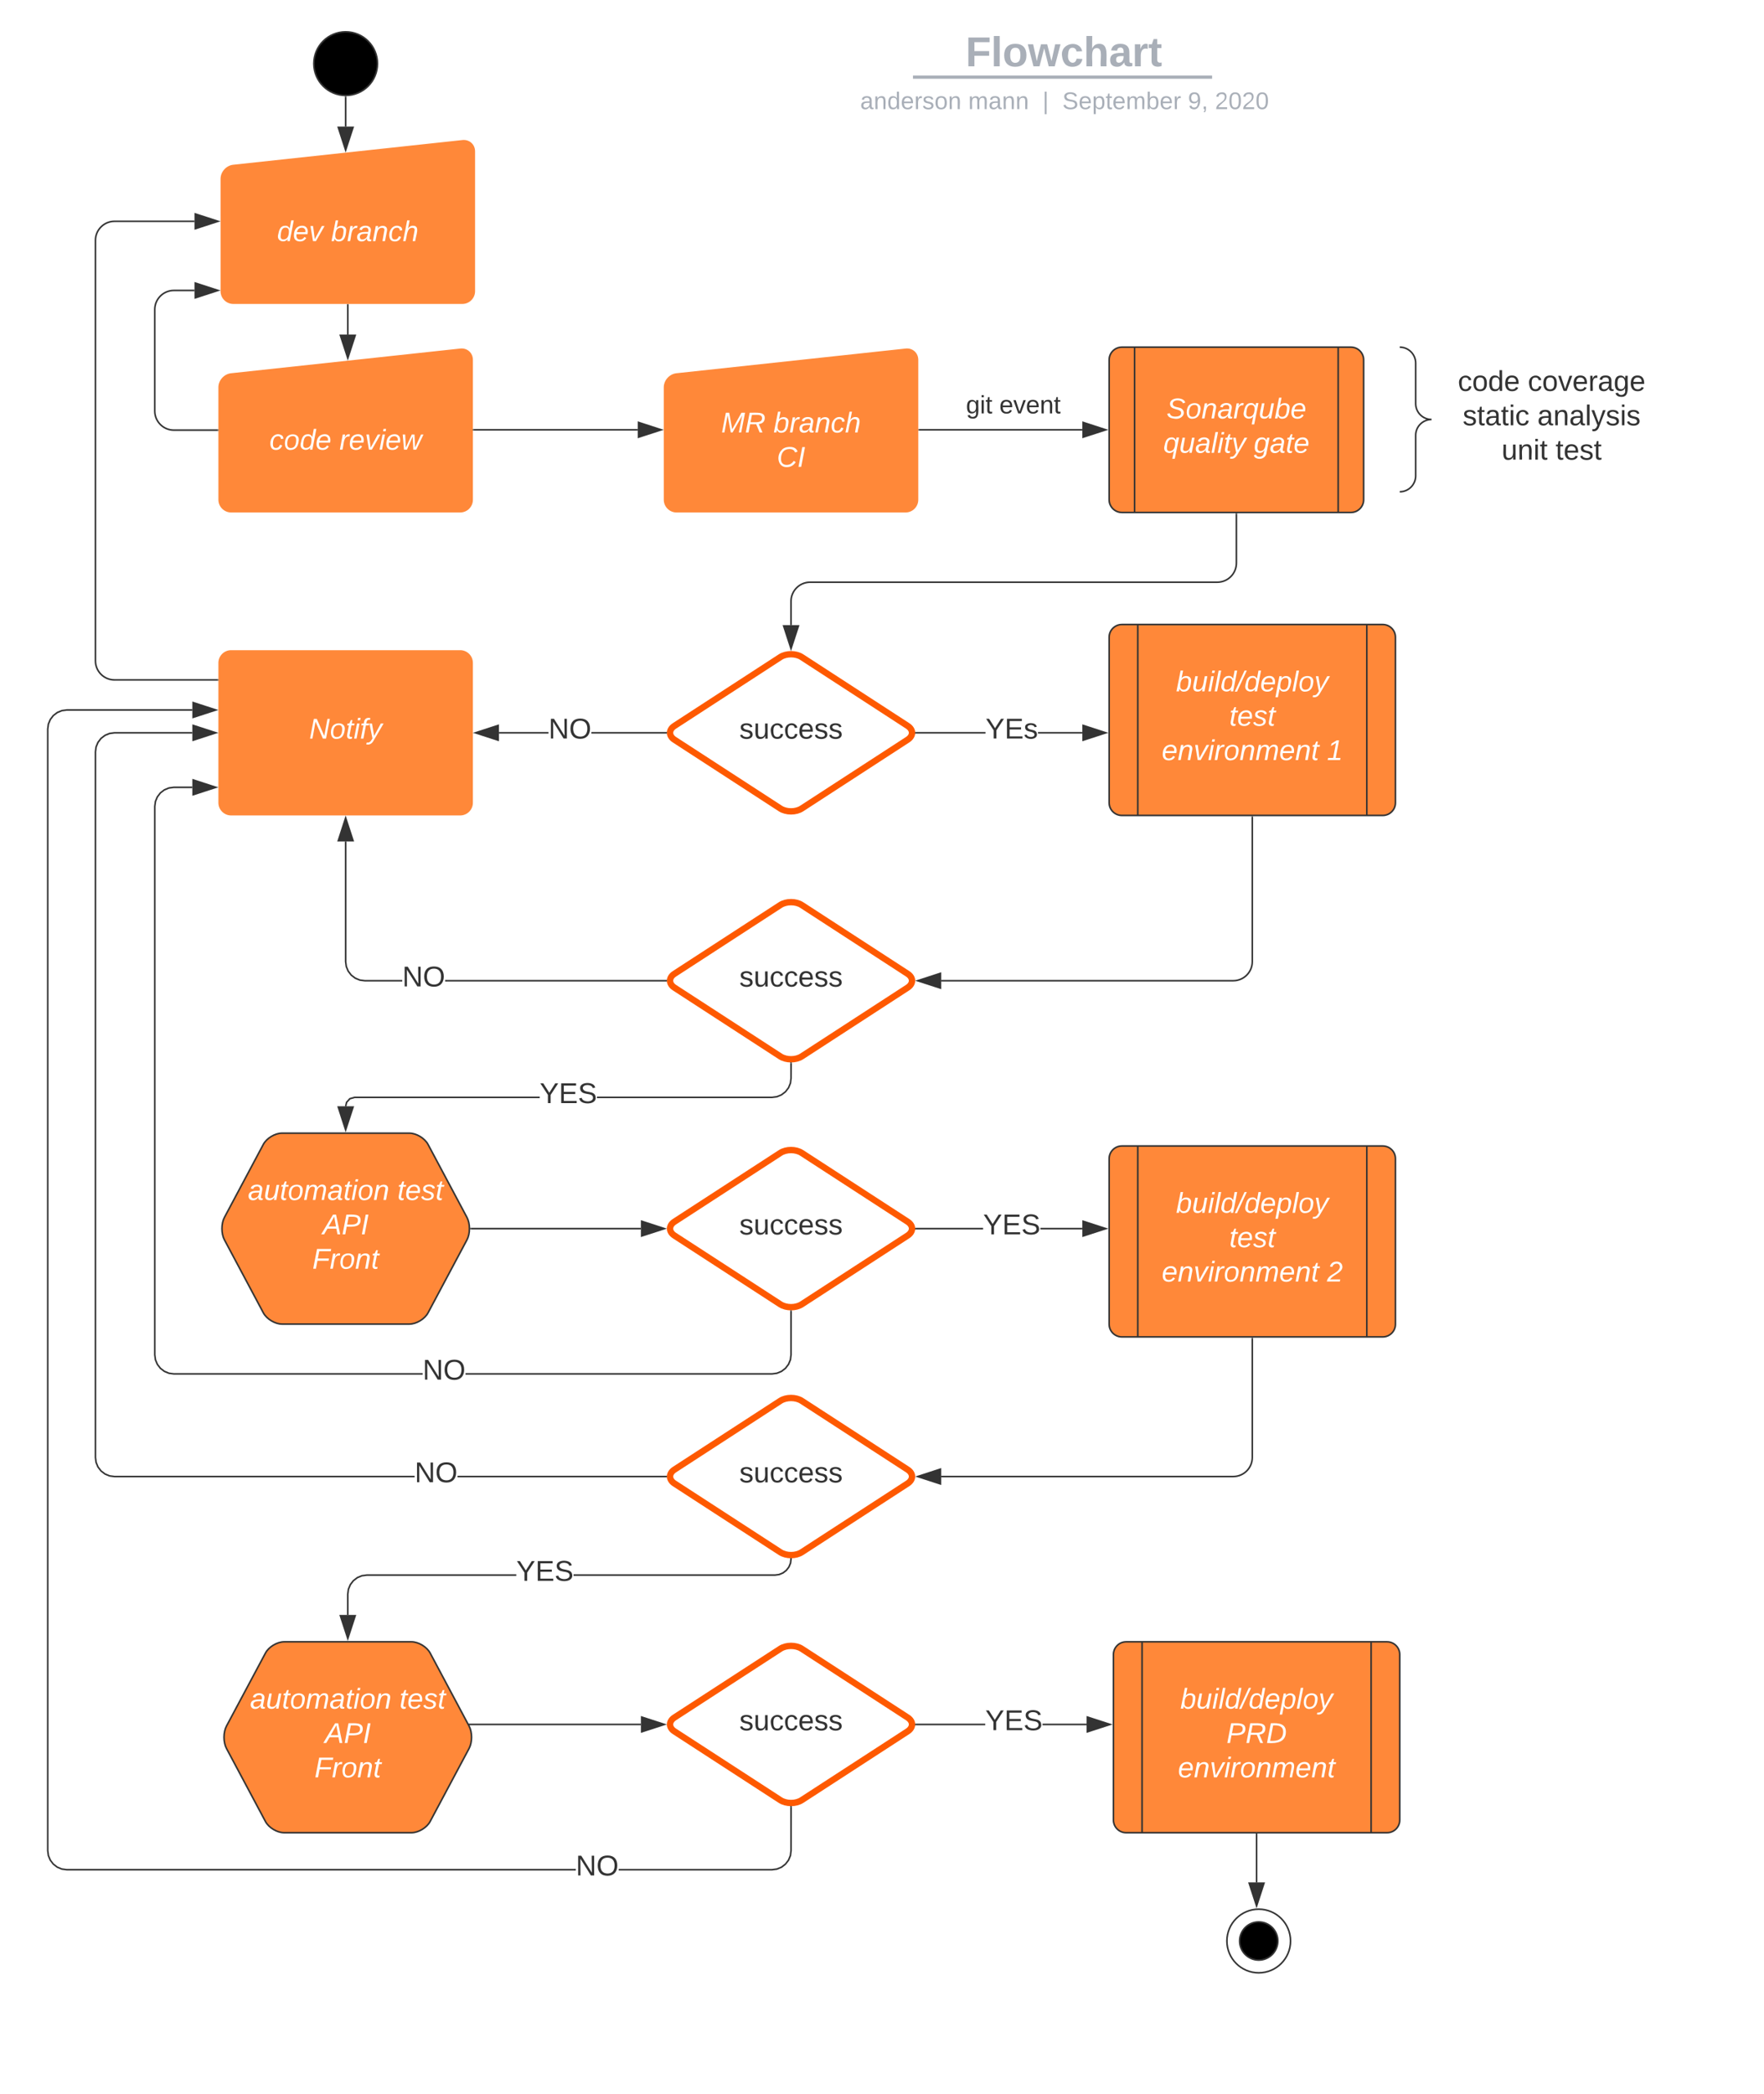 <svg xmlns="http://www.w3.org/2000/svg" xmlns:xlink="http://www.w3.org/1999/xlink" xmlns:lucid="lucid" width="1109" height="1316"><g transform="translate(0 0)" lucid:page-tab-id="0_0"><path d="M137.3 243.45c0-4.42 3.57-8.38 7.97-8.85l144.1-15.53c4.38-.48 7.94 2.72 7.94 7.14v87.9c0 4.4-3.57 8-8 8h-144c-4.4 0-8-3.6-8-8z" stroke="#000" stroke-opacity="0" stroke-width="2" fill="#ff8839"/><use xlink:href="#a" transform="matrix(1,0,0,1,142.313,240.522) translate(27.075 42.1)"/><use xlink:href="#b" transform="matrix(1,0,0,1,142.313,240.522) translate(71.075 42.1)"/><path d="M490.6 413c3.7-2.4 9.72-2.4 13.42 0l66.58 43.24c3.7 2.4 3.7 6.3 0 8.7l-66.58 43.24c-3.7 2.4-9.7 2.4-13.42 0l-66.58-43.23c-3.7-2.4-3.7-6.3 0-8.7z" stroke="#fe5900" stroke-width="4" fill="#fff"/><use xlink:href="#c" transform="matrix(1,0,0,1,422.313,413.657) translate(42.5 50.6)"/><path d="M218.66 191.54V210.3" stroke="#333" fill="none"/><path d="M219.16 191.56h-1v-.52h1z" fill="#333"/><path d="M218.66 225.07l-4.64-14.27h9.27z" stroke="#333" fill="#333"/><path d="M577.8 270.15h102.63" stroke="#333" fill="none"/><path d="M577.83 270.65h-.52v-1h.53z" fill="#333"/><path d="M695.2 270.15l-14.27 4.63v-9.27z" stroke="#333" fill="#333"/><use xlink:href="#d" transform="matrix(1,0,0,1,607.282,247.216) translate(0.005 12.622)"/><use xlink:href="#e" transform="matrix(1,0,0,1,607.282,247.216) translate(20.998 12.622)"/><path d="M297.8 270.15h103.13" stroke="#333" fill="none"/><path d="M297.83 270.65h-.52v-1h.53z" fill="#333"/><path d="M415.7 270.15l-14.27 4.63v-9.27z" stroke="#333" fill="#333"/><path d="M400 22.03c0-4.42 3.58-8 8-8h514.75c4.42 0 8 3.58 8 8v19.63c0 4.42-3.58 8-8 8H408c-4.42 0-8-3.58-8-8z" stroke="#000" stroke-opacity="0" stroke-width="2" fill="#fff" fill-opacity="0"/><use xlink:href="#f" transform="matrix(1,0,0,1,404,18.03) translate(203.042 23.658)"/><use xlink:href="#g" transform="matrix(1,0,0,1,404,18.03) translate(264.81 57.804)"/><path d="M574.97 48.5h186.06M575 48.5h-1.03M761 48.5h1.03" stroke="#a9afb8" stroke-width="2" fill="none"/><path d="M400 57.66c0-4.42 3.58-8 8-8h515.34c4.42 0 8 3.58 8 8v.3c0 4.43-3.58 8-8 8H408c-4.42 0-8-3.57-8-8z" stroke="#000" stroke-opacity="0" stroke-width="2" fill="#fff" fill-opacity="0"/><use xlink:href="#h" transform="matrix(1,0,0,1,404,53.657) translate(136.8 14.917)"/><use xlink:href="#i" transform="matrix(1,0,0,1,404,53.657) translate(204.741 14.917)"/><use xlink:href="#j" transform="matrix(1,0,0,1,404,53.657) translate(251.437 14.917)"/><use xlink:href="#k" transform="matrix(1,0,0,1,404,53.657) translate(263.887 14.917)"/><use xlink:href="#l" transform="matrix(1,0,0,1,404,53.657) translate(342.832 14.917)"/><use xlink:href="#m" transform="matrix(1,0,0,1,404,53.657) translate(359.828 14.917)"/><path d="M880 226.2c0-4.4 3.58-8 8-8h144c4.42 0 8 3.6 8 8v74.9c0 4.42-3.58 8-8 8H888c-4.42 0-8-3.58-8-8z" fill="none"/><path d="M880 309.1c5.52 0 10-4.47 10-10v-25.44c0-5.53 4.48-10 10-10-5.52 0-10-4.48-10-10V228.2c0-5.5-4.48-10-10-10" stroke="#333" fill="none"/><use xlink:href="#n" transform="matrix(1,0,0,1,915,223.209) translate(1.525 22.5)"/><use xlink:href="#o" transform="matrix(1,0,0,1,915,223.209) translate(45.525 22.5)"/><use xlink:href="#p" transform="matrix(1,0,0,1,915,223.209) translate(4.575 44.1)"/><use xlink:href="#q" transform="matrix(1,0,0,1,915,223.209) translate(51.525 44.1)"/><use xlink:href="#r" transform="matrix(1,0,0,1,915,223.209) translate(29.025 65.7)"/><use xlink:href="#s" transform="matrix(1,0,0,1,915,223.209) translate(62.975 65.7)"/><path d="M697.3 226.2c0-4.4 3.6-8 8-8h144c4.43 0 8 3.6 8 8v87.9c0 4.4-3.57 8-8 8h-144c-4.4 0-8-3.6-8-8z" stroke="#333" fill="#ff8839"/><path d="M713.3 218.2v103.9m128-103.9v103.9" stroke="#333" fill="none"/><use xlink:href="#t" transform="matrix(1,0,0,1,722.313,223.209) translate(11.025 39.8)"/><use xlink:href="#u" transform="matrix(1,0,0,1,722.313,223.209) translate(9.05 61.4)"/><use xlink:href="#v" transform="matrix(1,0,0,1,722.313,223.209) translate(65.95 61.4)"/><path d="M137.3 416.66c0-4.42 3.6-8 8-8h144c4.43 0 8 3.58 8 8v87.88c0 4.42-3.57 8-8 8h-144c-4.4 0-8-3.58-8-8z" stroke="#000" stroke-opacity="0" stroke-width="2" fill="#ff8839"/><use xlink:href="#w" transform="matrix(1,0,0,1,142.313,413.657) translate(52.05 50.6)"/><path d="M344.83 461.1H313.7v-1h31.13zm73.97 0h-47.02v-1h47.02zM419.2 461.1h-.4v-1h.6zM313.2 465.23l-14.27-4.63 14.27-4.64z" fill="#333"/><path d="M313.7 465.92l-16.4-5.32 16.4-5.33zm-13.15-5.32l12.15 3.94v-7.9z" fill="#333"/><use xlink:href="#x" transform="matrix(1,0,0,1,344.831,449.797) translate(0.005 14.4)"/><path d="M777.3 323.1v30.84c0 6.62-5.36 12-12 12h-256c-6.6 0-12 5.37-12 12v14.96" stroke="#333" fill="none"/><path d="M777.8 323.1h-1v-.5h1z" fill="#333"/><path d="M497.3 407.66l-4.62-14.26h9.27z" stroke="#333" fill="#333"/><path d="M136.8 427.35H72c-6.63 0-12-5.37-12-12V151.1c0-6.62 5.37-12 12-12h50.27" stroke="#333" fill="none"/><path d="M137.3 427.85h-.5v-1h.5z" fill="#333"/><path d="M137.04 139.1l-14.27 4.64v-9.27z" stroke="#333" fill="#333"/><path d="M296.04 772.24h106.88" stroke="#333" fill="none"/><path d="M296.05 772.74h-.46l-.1-1h.55z" fill="#333"/><path d="M417.68 772.24l-14.27 4.63v-9.27z" stroke="#333" fill="#333"/><path d="M490.6 724.65c3.7-2.4 9.72-2.4 13.42 0l66.58 43.23c3.7 2.4 3.7 6.3 0 8.72l-66.58 43.22c-3.7 2.4-9.7 2.4-13.42 0l-66.58-43.22c-3.7-2.4-3.7-6.3 0-8.72z" stroke="#fe5900" stroke-width="4" fill="#fff"/><use xlink:href="#c" transform="matrix(1,0,0,1,422.313,725.299) translate(42.5 50.6)"/><path d="M490.6 568.83c3.7-2.4 9.72-2.4 13.42 0l66.58 43.23c3.7 2.4 3.7 6.3 0 8.7L504.02 664c-3.7 2.4-9.7 2.4-13.42 0l-66.58-43.23c-3.7-2.4-3.7-6.3 0-8.7z" stroke="#fe5900" stroke-width="4" fill="#fff"/><use xlink:href="#c" transform="matrix(1,0,0,1,422.313,569.478) translate(42.5 50.6)"/><path d="M787.3 513.54v90.88c0 6.63-5.36 12-12 12H591.7" stroke="#333" fill="none"/><path d="M787.8 513.55h-1v-.5h1z" fill="#333"/><path d="M576.94 616.42l14.27-4.64v9.27z" stroke="#333" fill="#333"/><path d="M339.3 690.24H223l-2.8.8-1.85 2.06-.55 2.37-.97-.23.6-2.6 2.22-2.48 3.2-.92h116.46zm158.5-12.47l-.4 3.2-1.25 3-2 2.6-2.6 2-3 1.25-3.2.42H375.3v-1H485.3l3.02-.4 2.75-1.14 2.4-1.84 1.83-2.38 1.14-2.76.4-3.02v-9.47h1z" fill="#333"/><path d="M497.8 667.77v.48h-1v-.56zM217.3 710.12l-4.62-14.27h9.27z" fill="#333"/><path d="M217.3 711.74l-5.3-16.4h10.64zm-3.93-15.4l3.94 12.16 3.96-12.15z" fill="#333"/><use xlink:href="#y" transform="matrix(1,0,0,1,339.313,678.936) translate(0.005 14.4)"/><path d="M217.8 604.4l.4 3 1.15 2.76 1.83 2.4 2.4 1.82 2.75 1.14 3.02.4h23.54v1h-23.62l-3.2-.42-3-1.25-2.6-2-2-2.6-1.25-3-.42-3.2v-75.53h1zm201 11.52v1H279.84v-1zM419.2 616.92h-.4v-1h.6zM221.95 528.42h-9.27l4.63-14.26z" fill="#333"/><path d="M222.64 528.92H212l5.3-16.38zm-9.27-1h7.9l-3.96-12.15z" fill="#333"/><use xlink:href="#x" transform="matrix(1,0,0,1,252.891,605.618) translate(0.005 14.4)"/><path d="M120.93 495.37h-11.58l-3.02.4-2.76 1.13-2.4 1.84-1.82 2.4-1.14 2.74-.4 3.02v344.62l.4 3.02 1.15 2.75 1.83 2.38 2.4 1.84 2.75 1.14 3.02.4H265.7v1H109.28l-3.2-.43-3-1.24-2.6-2-2-2.6-1.25-3-.42-3.2V506.82l.43-3.2 1.25-3 2-2.6 2.6-2 3-1.24 3.2-.43h11.65zM497.8 851.6l-.4 3.2-1.25 3-2 2.6-2.6 2-3 1.23-3.2.42h-192.7v-1h192.63l3.02-.4 2.75-1.13 2.4-1.84 1.83-2.4 1.14-2.74.4-3.02v-27.47h1z" fill="#333"/><path d="M497.8 823.6v.47h-1v-.55zM135.7 494.87l-14.27 4.63v-9.27z" fill="#333"/><path d="M137.3 494.87l-16.37 5.32v-10.66zm-15.37 3.94l12.15-3.93-12.15-3.95z" fill="#333"/><use xlink:href="#x" transform="matrix(1,0,0,1,265.7,852.754) translate(0.005 14.4)"/><path d="M490.6 880.48c3.7-2.4 9.72-2.4 13.42 0l66.58 43.22c3.7 2.4 3.7 6.3 0 8.72l-66.58 43.22c-3.7 2.4-9.7 2.4-13.42 0l-66.58-43.22c-3.7-2.4-3.7-6.3 0-8.72z" stroke="#fe5900" stroke-width="4" fill="#fff"/><use xlink:href="#c" transform="matrix(1,0,0,1,422.313,881.119) translate(42.5 50.6)"/><path d="M787.3 841.3v74.76c0 6.63-5.36 12-12 12H591.7" stroke="#333" fill="none"/><path d="M787.8 841.3h-1v-.5h1z" fill="#333"/><path d="M576.94 928.06l14.27-4.64v9.27z" stroke="#333" fill="#333"/><path d="M120.93 461.1h-48.9l-3 .4-2.77 1.13-2.4 1.84-1.82 2.4-1.14 2.74-.4 3.03v443.4l.4 3 1.14 2.77 1.83 2.4 2.4 1.82 2.75 1.14 3 .4h188.65v1H71.97l-3.2-.42-3-1.24-2.6-2-2-2.6-1.25-3-.42-3.2V472.55l.42-3.2 1.24-3 2-2.6 2.6-2 3-1.24 3.2-.42h48.97zM418.8 927.56v1H287.62v-1zM419.2 928.56h-.4v-1h.6z" fill="#333"/><path d="M135.7 460.6l-14.27 4.63v-9.27z" fill="#333"/><path d="M137.3 460.6l-16.37 5.32v-10.65zm-15.37 3.94l12.15-3.94-12.15-3.95z" fill="#333"/><use xlink:href="#x" transform="matrix(1,0,0,1,260.674,917.26) translate(0.005 14.4)"/><path d="M324.58 990.5h-93.9l-3 .4-2.76 1.14-2.4 1.83-1.83 2.4-1.15 2.75-.4 3v13.04h-1v-13.1l.43-3.2 1.24-3 2-2.6 2.6-2 3-1.24 3.2-.42h93.96zm173.23-10.56l-.34 2.7-1.06 2.54-1.7 2.2-2.2 1.7-2.55 1.06-2.73.36H360.58v-1h126.58l2.52-.33 2.3-.96 2-1.52 1.55-2 .95-2.3.34-2.57z" fill="#333"/><path d="M497.8 979.4v.5h-1v-.56zM218.66 1029.82l-4.64-14.26h9.27z" fill="#333"/><path d="M218.66 1031.44l-5.33-16.38h10.65zm-3.95-15.38l3.96 12.14 3.94-12.14z" fill="#333"/><use xlink:href="#y" transform="matrix(1,0,0,1,324.577,979.2) translate(0.005 14.4)"/><path d="M490.6 1036.3c3.7-2.4 9.72-2.4 13.42 0l66.58 43.22c3.7 2.4 3.7 6.3 0 8.72l-66.58 43.22c-3.7 2.4-9.7 2.4-13.42 0l-66.58-43.22c-3.7-2.4-3.7-6.3 0-8.72z" stroke="#fe5900" stroke-width="4" fill="#fff"/><use xlink:href="#c" transform="matrix(1,0,0,1,422.313,1036.94) translate(42.5 50.6)"/><path d="M220.5 1083.88h182.42M220.5 1083.88h-.5" stroke="#333" fill="none"/><path d="M417.68 1083.88l-14.26 4.64v-9.27z" stroke="#333" fill="#333"/><path d="M120.93 446.75h-78.9l-3 .4-2.77 1.14-2.4 1.82-1.82 2.4-1.14 2.74-.4 3.02v704.88l.4 3.02 1.14 2.75 1.83 2.4 2.4 1.83 2.75 1.14 3 .4H362v1h-320l-3.22-.42-3-1.25-2.6-2-2-2.6-1.24-3-.42-3.2v-705l.42-3.23 1.24-3 2-2.6 2.6-2 3-1.23 3.2-.42h78.97zm376.88 716.48l-.4 3.2-1.25 3-2 2.6-2.6 2-3 1.25-3.2.42h-96.42v-1h96.35l3.02-.4 2.75-1.14 2.4-1.84 1.83-2.38 1.14-2.76.4-3.02v-27.46h1z" fill="#333"/><path d="M497.8 1135.23v.48h-1v-.54zM135.7 446.25l-14.27 4.63v-9.27z" fill="#333"/><path d="M137.3 446.25l-16.37 5.32v-10.64zm-15.37 3.95l12.15-3.95-12.15-3.95z" fill="#333"/><use xlink:href="#x" transform="matrix(1,0,0,1,361.978,1164.396) translate(0.005 14.4)"/><path d="M165.55 719.3c2.08-3.9 7.34-7.06 11.76-7.06h80c4.43 0 9.7 3.16 11.78 7.06l24.47 45.88c2.08 3.9 2.08 10.22 0 14.12l-24.47 45.88c-2.08 3.9-7.35 7.06-11.77 7.06h-80c-4.4 0-9.67-3.16-11.75-7.06l-24.47-45.88c-2.08-3.9-2.08-10.22 0-14.12z" stroke="#333" fill="#ff8839"/><use xlink:href="#z" transform="matrix(1,0,0,1,142.313,717.239) translate(13.55 37)"/><use xlink:href="#A" transform="matrix(1,0,0,1,142.313,717.239) translate(107.45 37)"/><use xlink:href="#B" transform="matrix(1,0,0,1,142.313,717.239) translate(60.5 58.6)"/><use xlink:href="#C" transform="matrix(1,0,0,1,142.313,717.239) translate(54.05 80.2)"/><path d="M166.9 1039c2.07-3.9 7.34-7.06 11.76-7.06h80c4.4 0 9.68 3.16 11.76 7.06l24.47 45.88c2.07 3.9 2.07 10.22 0 14.12l-24.48 45.88c-2.08 3.9-7.35 7.06-11.76 7.06h-80c-4.42 0-9.7-3.16-11.77-7.06L142.4 1099c-2.08-3.9-2.08-10.22 0-14.12z" stroke="#333" fill="#ff8839"/><use xlink:href="#z" transform="matrix(1,0,0,1,143.656,1036.94) translate(13.55 37)"/><use xlink:href="#A" transform="matrix(1,0,0,1,143.656,1036.94) translate(107.45 37)"/><use xlink:href="#B" transform="matrix(1,0,0,1,143.656,1036.94) translate(60.5 58.6)"/><use xlink:href="#C" transform="matrix(1,0,0,1,143.656,1036.94) translate(54.05 80.2)"/><path d="M237.3 40c0 11.05-8.94 20-20 20-11.03 0-20-8.95-20-20s8.97-20 20-20c11.06 0 20 8.95 20 20z" stroke="#333"/><path d="M811.34 1220c0 11.05-8.95 20-20 20-11.04 0-20-8.95-20-20s8.96-20 20-20c11.05 0 20 8.95 20 20z" stroke="#333" fill="#fff"/><path d="M803.34 1220c0 6.63-5.37 12-12 12-6.62 0-12-5.37-12-12s5.38-12 12-12c6.63 0 12 5.37 12 12z" stroke="#333"/><path d="M417.3 243.45c0-4.42 3.57-8.38 7.97-8.85l144.1-15.53c4.38-.48 7.94 2.72 7.94 7.14v87.9c0 4.4-3.57 8-8 8h-144c-4.4 0-8-3.6-8-8z" stroke="#000" stroke-opacity="0" stroke-width="2" fill="#ff8839"/><use xlink:href="#D" transform="matrix(1,0,0,1,422.313,240.522) translate(31.075 31.3)"/><use xlink:href="#E" transform="matrix(1,0,0,1,422.313,240.522) translate(63.975 31.3)"/><use xlink:href="#F" transform="matrix(1,0,0,1,422.313,240.522) translate(66.025 52.9)"/><path d="M697.3 400.54c0-4.42 3.6-8 8-8h164c4.43 0 8 3.58 8 8v104c0 4.42-3.57 8-8 8h-164c-4.4 0-8-3.58-8-8z" stroke="#333" fill="#ff8839"/><path d="M715.3 392.54v120m144-120v120" stroke="#333" fill="none"/><use xlink:href="#G" transform="matrix(1,0,0,1,724.813,397.537) translate(14.575 37)"/><use xlink:href="#H" transform="matrix(1,0,0,1,724.813,397.537) translate(48 58.6)"/><use xlink:href="#I" transform="matrix(1,0,0,1,724.813,397.537) translate(5.575 80.2)"/><use xlink:href="#J" transform="matrix(1,0,0,1,724.813,397.537) translate(109.425 80.2)"/><path d="M619.57 461.1h-43.74v-1h43.74zm60.86 0h-27.86v-1h27.86z" fill="#333"/><path d="M575.84 461.1h-.6l.17-1h.44zM695.2 460.6l-14.27 4.63v-9.27z" fill="#333"/><path d="M696.8 460.6l-16.37 5.32v-10.65zm-15.37 3.94l12.15-3.94-12.15-3.95z" fill="#333"/><use xlink:href="#K" transform="matrix(1,0,0,1,619.569,449.797) translate(0.005 14.4)"/><path d="M697.3 728.3c0-4.42 3.6-8 8-8h164c4.43 0 8 3.58 8 8v104c0 4.42-3.57 8-8 8h-164c-4.4 0-8-3.58-8-8z" stroke="#333" fill="#ff8839"/><path d="M715.3 720.3v120m144-120v120" stroke="#333" fill="none"/><use xlink:href="#G" transform="matrix(1,0,0,1,724.813,725.299) translate(14.575 37)"/><use xlink:href="#H" transform="matrix(1,0,0,1,724.813,725.299) translate(48 58.6)"/><use xlink:href="#I" transform="matrix(1,0,0,1,724.813,725.299) translate(5.575 80.2)"/><use xlink:href="#L" transform="matrix(1,0,0,1,724.813,725.299) translate(109.425 80.2)"/><path d="M618.07 772.74h-42.24v-1h42.24zm62.36 0h-26.36v-1h26.36z" fill="#333"/><path d="M575.84 772.74h-.6l.17-1h.44zM695.2 772.24l-14.27 4.63v-9.27z" fill="#333"/><path d="M696.8 772.24l-16.37 5.32v-10.64zm-15.37 3.95l12.15-3.96-12.15-3.95z" fill="#333"/><g><use xlink:href="#y" transform="matrix(1,0,0,1,618.069,761.439) translate(0.005 14.4)"/></g><path d="M138.66 112.4c0-4.4 3.56-8.38 7.95-8.85l144.1-15.53c4.4-.47 7.96 2.73 7.96 7.14v87.88c0 4.42-3.6 8-8 8h-144c-4.42 0-8-3.58-8-8z" stroke="#000" stroke-opacity="0" stroke-width="2" fill="#ff8839"/><g><use xlink:href="#M" transform="matrix(1,0,0,1,143.656,109.478) translate(30.525 42.1)"/><use xlink:href="#N" transform="matrix(1,0,0,1,143.656,109.478) translate(64.525 42.1)"/></g><path d="M136.8 270.36h-27.5c-6.6 0-12-5.38-12-12v-63.8c0-6.64 5.4-12 12-12h12.97" stroke="#333" fill="none"/><path d="M137.3 270.86h-.5v-1h.5z" fill="#333"/><path d="M137.04 182.55l-14.27 4.64v-9.28z" stroke="#333" fill="#333"/><path d="M217.3 61v18.55" stroke="#333" fill="none"/><path d="M217.3 60.5l.5-.02V61h-1v-.56z" fill="#333"/><path d="M217.3 94.3l-4.62-14.25h9.27z" stroke="#333" fill="#333"/><path d="M790 1152.94v30.22" stroke="#333" fill="none"/><path d="M790.5 1152.95h-1v-.5h1z" fill="#333"/><path d="M790 1197.93l-4.64-14.27h9.28z" stroke="#333" fill="#333"/><path d="M700 1039.94c0-4.42 3.58-8 8-8h164c4.42 0 8 3.58 8 8v104c0 4.42-3.58 8-8 8H708c-4.42 0-8-3.58-8-8z" stroke="#333" fill="#ff8839"/><path d="M718 1031.94v120m144-120v120" stroke="#333" fill="none"/><g><use xlink:href="#G" transform="matrix(1,0,0,1,727.5,1036.94) translate(14.575 37)"/><use xlink:href="#O" transform="matrix(1,0,0,1,727.5,1036.94) translate(43.55 58.6)"/><use xlink:href="#P" transform="matrix(1,0,0,1,727.5,1036.94) translate(13.075 80.2)"/></g><path d="M619.4 1084.38h-43.57v-1h43.58zm63.72 0h-27.7v-1h27.7z" fill="#333"/><path d="M575.84 1084.38h-.6l.17-1h.44zM697.88 1083.88l-14.26 4.64v-9.27z" fill="#333"/><path d="M699.5 1083.88l-16.38 5.32v-10.64zm-15.38 3.95l12.14-3.95-12.14-3.95z" fill="#333"/><g><use xlink:href="#y" transform="matrix(1,0,0,1,619.413,1073.081) translate(0.005 14.4)"/></g><path d="M40 1248c0-4.42 3.58-8 8-8h224c4.42 0 8 3.58 8 8v44c0 4.42-3.58 8-8 8H48c-4.42 0-8-3.58-8-8z" stroke="#000" stroke-opacity="0" fill="#fff" fill-opacity="0"/><defs><path fill="#fff" d="M44-68c0 29 11 47 38 47 30 0 42-19 51-41l28 9C148-21 126 4 82 4 31 4 10-29 12-85c3-77 74-140 146-93 12 8 15 23 18 40l-31 5c-1-22-13-36-36-36-52 0-65 49-65 101" id="Q"/><path fill="#fff" d="M30-147c31-64 166-65 159 27C183-49 158 1 86 4 9 8 1-88 30-147zM88-20c53 0 68-48 68-100 0-31-11-51-44-50-52 1-68 46-68 97 0 32 13 53 44 53" id="R"/><path fill="#fff" d="M133-28C103 26-5 8 13-77c13-62 24-115 90-117 29-1 46 15 56 35l19-102h32L160 0h-30zM45-64c-2 27 10 43 35 43 54-1 69-50 69-103 0-29-15-46-42-46-53-1-58 58-62 106" id="S"/><path fill="#fff" d="M111-194c62-3 86 47 72 106H45c-7 38 6 69 45 68 27-1 43-14 53-32l24 11C152-15 129 4 87 4 38 3 12-23 12-71c0-70 32-119 99-123zm44 81c14-66-71-72-95-28-4 8-8 17-11 28h106" id="T"/><g id="a"><use transform="matrix(0.05,0,0,0.05,0,0)" xlink:href="#Q"/><use transform="matrix(0.05,0,0,0.05,9,0)" xlink:href="#R"/><use transform="matrix(0.05,0,0,0.05,19,0)" xlink:href="#S"/><use transform="matrix(0.05,0,0,0.05,29,0)" xlink:href="#T"/></g><path fill="#fff" d="M66-151c12-25 30-51 66-40l-6 26C45-176 58-65 38 0H6l36-190h30" id="U"/><path fill="#fff" d="M89 0H52L20-190h33L74-25l89-165h34" id="V"/><path fill="#fff" d="M50-231l6-30h32l-6 30H50zM6 0l37-190h31L37 0H6" id="W"/><path fill="#fff" d="M188 0h-37l-8-164L71 0H34L18-190h31l8 164 75-164h34l8 164 74-164h31" id="X"/><g id="b"><use transform="matrix(0.05,0,0,0.05,0,0)" xlink:href="#U"/><use transform="matrix(0.05,0,0,0.05,5.95,0)" xlink:href="#T"/><use transform="matrix(0.05,0,0,0.05,15.95,0)" xlink:href="#V"/><use transform="matrix(0.05,0,0,0.05,24.95,0)" xlink:href="#W"/><use transform="matrix(0.05,0,0,0.05,28.9,0)" xlink:href="#T"/><use transform="matrix(0.05,0,0,0.05,38.9,0)" xlink:href="#X"/></g><path fill="#333" d="M135-143c-3-34-86-38-87 0 15 53 115 12 119 90S17 21 10-45l28-5c4 36 97 45 98 0-10-56-113-15-118-90-4-57 82-63 122-42 12 7 21 19 24 35" id="Y"/><path fill="#333" d="M84 4C-5 8 30-112 23-190h32v120c0 31 7 50 39 49 72-2 45-101 50-169h31l1 190h-30c-1-10 1-25-2-33-11 22-28 36-60 37" id="Z"/><path fill="#333" d="M96-169c-40 0-48 33-48 73s9 75 48 75c24 0 41-14 43-38l32 2c-6 37-31 61-74 61-59 0-76-41-82-99-10-93 101-131 147-64 4 7 5 14 7 22l-32 3c-4-21-16-35-41-35" id="aa"/><path fill="#333" d="M100-194c63 0 86 42 84 106H49c0 40 14 67 53 68 26 1 43-12 49-29l28 8c-11 28-37 45-77 45C44 4 14-33 15-96c1-61 26-98 85-98zm52 81c6-60-76-77-97-28-3 7-6 17-6 28h103" id="ab"/><g id="c"><use transform="matrix(0.05,0,0,0.05,0,0)" xlink:href="#Y"/><use transform="matrix(0.05,0,0,0.05,9,0)" xlink:href="#Z"/><use transform="matrix(0.05,0,0,0.05,19,0)" xlink:href="#aa"/><use transform="matrix(0.05,0,0,0.05,28,0)" xlink:href="#aa"/><use transform="matrix(0.05,0,0,0.05,37,0)" xlink:href="#ab"/><use transform="matrix(0.05,0,0,0.05,47,0)" xlink:href="#Y"/><use transform="matrix(0.05,0,0,0.05,56,0)" xlink:href="#Y"/></g><path fill="#333" d="M177-190C167-65 218 103 67 71c-23-6-38-20-44-43l32-5c15 47 100 32 89-28v-30C133-14 115 1 83 1 29 1 15-40 15-95c0-56 16-97 71-98 29-1 48 16 59 35 1-10 0-23 2-32h30zM94-22c36 0 50-32 50-73 0-42-14-75-50-75-39 0-46 34-46 75s6 73 46 73" id="ac"/><path fill="#333" d="M24-231v-30h32v30H24zM24 0v-190h32V0H24" id="ad"/><path fill="#333" d="M59-47c-2 24 18 29 38 22v24C64 9 27 4 27-40v-127H5v-23h24l9-43h21v43h35v23H59v120" id="ae"/><g id="d"><use transform="matrix(0.044,0,0,0.044,0,0)" xlink:href="#ac"/><use transform="matrix(0.044,0,0,0.044,8.765,0)" xlink:href="#ad"/><use transform="matrix(0.044,0,0,0.044,12.228,0)" xlink:href="#ae"/></g><path fill="#333" d="M108 0H70L1-190h34L89-25l56-165h34" id="af"/><path fill="#333" d="M117-194c89-4 53 116 60 194h-32v-121c0-31-8-49-39-48C34-167 62-67 57 0H25l-1-190h30c1 10-1 24 2 32 11-22 29-35 61-36" id="ag"/><g id="e"><use transform="matrix(0.044,0,0,0.044,0,0)" xlink:href="#ab"/><use transform="matrix(0.044,0,0,0.044,8.765,0)" xlink:href="#af"/><use transform="matrix(0.044,0,0,0.044,16.654,0)" xlink:href="#ab"/><use transform="matrix(0.044,0,0,0.044,25.42,0)" xlink:href="#ag"/><use transform="matrix(0.044,0,0,0.044,34.185,0)" xlink:href="#ae"/></g><path fill="#a9afb8" d="M76-208v77h127v40H76V0H24v-248h183v40H76" id="ah"/><path fill="#a9afb8" d="M25 0v-261h50V0H25" id="ai"/><path fill="#a9afb8" d="M110-194c64 0 96 36 96 99 0 64-35 99-97 99-61 0-95-36-95-99 0-62 34-99 96-99zm-1 164c35 0 45-28 45-65 0-40-10-65-43-65-34 0-45 26-45 65 0 36 10 65 43 65" id="aj"/><path fill="#a9afb8" d="M231 0h-52l-39-155L100 0H48L-1-190h46L77-45c9-52 24-97 36-145h53l37 145 32-145h46" id="ak"/><path fill="#a9afb8" d="M190-63c-7 42-38 67-86 67-59 0-84-38-90-98-12-110 154-137 174-36l-49 2c-2-19-15-32-35-32-30 0-35 28-38 64-6 74 65 87 74 30" id="al"/><path fill="#a9afb8" d="M114-157C55-157 80-60 75 0H25v-261h50l-1 109c12-26 28-41 61-42 86-1 58 113 63 194h-50c-7-57 23-157-34-157" id="am"/><path fill="#a9afb8" d="M133-34C117-15 103 5 69 4 32 3 11-16 11-54c-1-60 55-63 116-61 1-26-3-47-28-47-18 1-26 9-28 27l-52-2c7-38 36-58 82-57s74 22 75 68l1 82c-1 14 12 18 25 15v27c-30 8-71 5-69-32zm-48 3c29 0 43-24 42-57-32 0-66-3-65 30 0 17 8 27 23 27" id="an"/><path fill="#a9afb8" d="M135-150c-39-12-60 13-60 57V0H25l-1-190h47c2 13-1 29 3 40 6-28 27-53 61-41v41" id="ao"/><path fill="#a9afb8" d="M115-3C79 11 28 4 28-45v-112H4v-33h27l15-45h31v45h36v33H77v99c-1 23 16 31 38 25v30" id="ap"/><g id="f"><use transform="matrix(0.073,0,0,0.073,0,0)" xlink:href="#ah"/><use transform="matrix(0.073,0,0,0.073,15.952,0)" xlink:href="#ai"/><use transform="matrix(0.073,0,0,0.073,23.236,0)" xlink:href="#aj"/><use transform="matrix(0.073,0,0,0.073,39.188,0)" xlink:href="#ak"/><use transform="matrix(0.073,0,0,0.073,59.583,0)" xlink:href="#al"/><use transform="matrix(0.073,0,0,0.073,74.151,0)" xlink:href="#am"/><use transform="matrix(0.073,0,0,0.073,90.102,0)" xlink:href="#an"/><use transform="matrix(0.073,0,0,0.073,104.67,0)" xlink:href="#ao"/><use transform="matrix(0.073,0,0,0.073,114.868,0)" xlink:href="#ap"/></g><path fill="#a9afb8" d="M141-36C126-15 110 5 73 4 37 3 15-17 15-53c-1-64 63-63 125-63 3-35-9-54-41-54-24 1-41 7-42 31l-33-3c5-37 33-52 76-52 45 0 72 20 72 64v82c-1 20 7 32 28 27v20c-31 9-61-2-59-35zM48-53c0 20 12 33 32 33 41-3 63-29 60-74-43 2-92-5-92 41" id="aq"/><path fill="#a9afb8" d="M117-194c89-4 53 116 60 194h-32v-121c0-31-8-49-39-48C34-167 62-67 57 0H25l-1-190h30c1 10-1 24 2 32 11-22 29-35 61-36" id="ar"/><path fill="#a9afb8" d="M85-194c31 0 48 13 60 33l-1-100h32l1 261h-30c-2-10 0-23-3-31C134-8 116 4 85 4 32 4 16-35 15-94c0-66 23-100 70-100zm9 24c-40 0-46 34-46 75 0 40 6 74 45 74 42 0 51-32 51-76 0-42-9-74-50-73" id="as"/><path fill="#a9afb8" d="M100-194c63 0 86 42 84 106H49c0 40 14 67 53 68 26 1 43-12 49-29l28 8c-11 28-37 45-77 45C44 4 14-33 15-96c1-61 26-98 85-98zm52 81c6-60-76-77-97-28-3 7-6 17-6 28h103" id="at"/><path fill="#a9afb8" d="M114-163C36-179 61-72 57 0H25l-1-190h30c1 12-1 29 2 39 6-27 23-49 58-41v29" id="au"/><path fill="#a9afb8" d="M135-143c-3-34-86-38-87 0 15 53 115 12 119 90S17 21 10-45l28-5c4 36 97 45 98 0-10-56-113-15-118-90-4-57 82-63 122-42 12 7 21 19 24 35" id="av"/><path fill="#a9afb8" d="M100-194c62-1 85 37 85 99 1 63-27 99-86 99S16-35 15-95c0-66 28-99 85-99zM99-20c44 1 53-31 53-75 0-43-8-75-51-75s-53 32-53 75 10 74 51 75" id="aw"/><g id="h"><use transform="matrix(0.042,0,0,0.042,0,0)" xlink:href="#aq"/><use transform="matrix(0.042,0,0,0.042,8.498,0)" xlink:href="#ar"/><use transform="matrix(0.042,0,0,0.042,16.996,0)" xlink:href="#as"/><use transform="matrix(0.042,0,0,0.042,25.494,0)" xlink:href="#at"/><use transform="matrix(0.042,0,0,0.042,33.992,0)" xlink:href="#au"/><use transform="matrix(0.042,0,0,0.042,39.048,0)" xlink:href="#av"/><use transform="matrix(0.042,0,0,0.042,46.696,0)" xlink:href="#aw"/><use transform="matrix(0.042,0,0,0.042,55.194,0)" xlink:href="#ar"/></g><path fill="#a9afb8" d="M210-169c-67 3-38 105-44 169h-31v-121c0-29-5-50-35-48C34-165 62-65 56 0H25l-1-190h30c1 10-1 24 2 32 10-44 99-50 107 0 11-21 27-35 58-36 85-2 47 119 55 194h-31v-121c0-29-5-49-35-48" id="ax"/><g id="i"><use transform="matrix(0.042,0,0,0.042,0,0)" xlink:href="#ax"/><use transform="matrix(0.042,0,0,0.042,12.704,0)" xlink:href="#aq"/><use transform="matrix(0.042,0,0,0.042,21.202,0)" xlink:href="#ar"/><use transform="matrix(0.042,0,0,0.042,29.7,0)" xlink:href="#ar"/></g><path fill="#a9afb8" d="M32 76v-337h29V76H32" id="ay"/><use transform="matrix(0.042,0,0,0.042,0,0)" xlink:href="#ay" id="j"/><path fill="#a9afb8" d="M185-189c-5-48-123-54-124 2 14 75 158 14 163 119 3 78-121 87-175 55-17-10-28-26-33-46l33-7c5 56 141 63 141-1 0-78-155-14-162-118-5-82 145-84 179-34 5 7 8 16 11 25" id="az"/><path fill="#a9afb8" d="M115-194c55 1 70 41 70 98S169 2 115 4C84 4 66-9 55-30l1 105H24l-1-265h31l2 30c10-21 28-34 59-34zm-8 174c40 0 45-34 45-75s-6-73-45-74c-42 0-51 32-51 76 0 43 10 73 51 73" id="aA"/><path fill="#a9afb8" d="M59-47c-2 24 18 29 38 22v24C64 9 27 4 27-40v-127H5v-23h24l9-43h21v43h35v23H59v120" id="aB"/><path fill="#a9afb8" d="M115-194c53 0 69 39 70 98 0 66-23 100-70 100C84 3 66-7 56-30L54 0H23l1-261h32v101c10-23 28-34 59-34zm-8 174c40 0 45-34 45-75 0-40-5-75-45-74-42 0-51 32-51 76 0 43 10 73 51 73" id="aC"/><g id="k"><use transform="matrix(0.042,0,0,0.042,0,0)" xlink:href="#az"/><use transform="matrix(0.042,0,0,0.042,10.198,0)" xlink:href="#at"/><use transform="matrix(0.042,0,0,0.042,18.695,0)" xlink:href="#aA"/><use transform="matrix(0.042,0,0,0.042,27.193,0)" xlink:href="#aB"/><use transform="matrix(0.042,0,0,0.042,31.442,0)" xlink:href="#at"/><use transform="matrix(0.042,0,0,0.042,39.94,0)" xlink:href="#ax"/><use transform="matrix(0.042,0,0,0.042,52.645,0)" xlink:href="#aC"/><use transform="matrix(0.042,0,0,0.042,61.143,0)" xlink:href="#at"/><use transform="matrix(0.042,0,0,0.042,69.641,0)" xlink:href="#au"/></g><path fill="#a9afb8" d="M99-251c64 0 84 50 84 122C183-37 130 33 47-8c-14-7-20-23-25-40l30-5c6 39 69 39 84 7 9-19 16-44 16-74-10 22-31 35-62 35-49 0-73-33-73-83 0-54 28-83 82-83zm-1 141c31-1 51-18 51-49 0-36-14-67-51-67-34 0-49 23-49 58 0 34 15 58 49 58" id="aD"/><path fill="#a9afb8" d="M68-38c1 34 0 65-14 84H32c9-13 17-26 17-46H33v-38h35" id="aE"/><g id="l"><use transform="matrix(0.042,0,0,0.042,0,0)" xlink:href="#aD"/><use transform="matrix(0.042,0,0,0.042,8.498,0)" xlink:href="#aE"/></g><path fill="#a9afb8" d="M101-251c82-7 93 87 43 132L82-64C71-53 59-42 53-27h129V0H18c2-99 128-94 128-182 0-28-16-43-45-43s-46 15-49 41l-32-3c6-41 34-60 81-64" id="aF"/><path fill="#a9afb8" d="M101-251c68 0 85 55 85 127S166 4 100 4C33 4 14-52 14-124c0-73 17-127 87-127zm-1 229c47 0 54-49 54-102s-4-102-53-102c-51 0-55 48-55 102 0 53 5 102 54 102" id="aG"/><g id="m"><use transform="matrix(0.042,0,0,0.042,0,0)" xlink:href="#aF"/><use transform="matrix(0.042,0,0,0.042,8.498,0)" xlink:href="#aG"/><use transform="matrix(0.042,0,0,0.042,16.996,0)" xlink:href="#aF"/><use transform="matrix(0.042,0,0,0.042,25.494,0)" xlink:href="#aG"/></g><path fill="#333" d="M100-194c62-1 85 37 85 99 1 63-27 99-86 99S16-35 15-95c0-66 28-99 85-99zM99-20c44 1 53-31 53-75 0-43-8-75-51-75s-53 32-53 75 10 74 51 75" id="aH"/><path fill="#333" d="M85-194c31 0 48 13 60 33l-1-100h32l1 261h-30c-2-10 0-23-3-31C134-8 116 4 85 4 32 4 16-35 15-94c0-66 23-100 70-100zm9 24c-40 0-46 34-46 75 0 40 6 74 45 74 42 0 51-32 51-76 0-42-9-74-50-73" id="aI"/><g id="n"><use transform="matrix(0.05,0,0,0.05,0,0)" xlink:href="#aa"/><use transform="matrix(0.05,0,0,0.05,9,0)" xlink:href="#aH"/><use transform="matrix(0.05,0,0,0.05,19,0)" xlink:href="#aI"/><use transform="matrix(0.05,0,0,0.05,29,0)" xlink:href="#ab"/></g><path fill="#333" d="M114-163C36-179 61-72 57 0H25l-1-190h30c1 12-1 29 2 39 6-27 23-49 58-41v29" id="aJ"/><path fill="#333" d="M141-36C126-15 110 5 73 4 37 3 15-17 15-53c-1-64 63-63 125-63 3-35-9-54-41-54-24 1-41 7-42 31l-33-3c5-37 33-52 76-52 45 0 72 20 72 64v82c-1 20 7 32 28 27v20c-31 9-61-2-59-35zM48-53c0 20 12 33 32 33 41-3 63-29 60-74-43 2-92-5-92 41" id="aK"/><g id="o"><use transform="matrix(0.05,0,0,0.05,0,0)" xlink:href="#aa"/><use transform="matrix(0.05,0,0,0.05,9,0)" xlink:href="#aH"/><use transform="matrix(0.05,0,0,0.05,19,0)" xlink:href="#af"/><use transform="matrix(0.05,0,0,0.05,28,0)" xlink:href="#ab"/><use transform="matrix(0.05,0,0,0.05,38,0)" xlink:href="#aJ"/><use transform="matrix(0.05,0,0,0.05,43.95,0)" xlink:href="#aK"/><use transform="matrix(0.05,0,0,0.05,53.95,0)" xlink:href="#ac"/><use transform="matrix(0.05,0,0,0.05,63.95,0)" xlink:href="#ab"/></g><g id="p"><use transform="matrix(0.05,0,0,0.05,0,0)" xlink:href="#Y"/><use transform="matrix(0.05,0,0,0.05,9,0)" xlink:href="#ae"/><use transform="matrix(0.05,0,0,0.05,14,0)" xlink:href="#aK"/><use transform="matrix(0.05,0,0,0.05,24,0)" xlink:href="#ae"/><use transform="matrix(0.05,0,0,0.05,29,0)" xlink:href="#ad"/><use transform="matrix(0.05,0,0,0.05,32.95,0)" xlink:href="#aa"/></g><path fill="#333" d="M24 0v-261h32V0H24" id="aL"/><path fill="#333" d="M179-190L93 31C79 59 56 82 12 73V49c39 6 53-20 64-50L1-190h34L92-34l54-156h33" id="aM"/><g id="q"><use transform="matrix(0.05,0,0,0.05,0,0)" xlink:href="#aK"/><use transform="matrix(0.05,0,0,0.05,10,0)" xlink:href="#ag"/><use transform="matrix(0.05,0,0,0.05,20,0)" xlink:href="#aK"/><use transform="matrix(0.05,0,0,0.05,30,0)" xlink:href="#aL"/><use transform="matrix(0.05,0,0,0.05,33.95,0)" xlink:href="#aM"/><use transform="matrix(0.05,0,0,0.05,42.95,0)" xlink:href="#Y"/><use transform="matrix(0.05,0,0,0.05,51.95,0)" xlink:href="#ad"/><use transform="matrix(0.05,0,0,0.05,55.9,0)" xlink:href="#Y"/></g><g id="r"><use transform="matrix(0.05,0,0,0.05,0,0)" xlink:href="#Z"/><use transform="matrix(0.05,0,0,0.05,10,0)" xlink:href="#ag"/><use transform="matrix(0.05,0,0,0.05,20,0)" xlink:href="#ad"/><use transform="matrix(0.05,0,0,0.05,23.95,0)" xlink:href="#ae"/></g><g id="s"><use transform="matrix(0.05,0,0,0.05,0,0)" xlink:href="#ae"/><use transform="matrix(0.05,0,0,0.05,5,0)" xlink:href="#ab"/><use transform="matrix(0.05,0,0,0.05,15,0)" xlink:href="#Y"/><use transform="matrix(0.05,0,0,0.05,24,0)" xlink:href="#ae"/></g><path fill="#fff" d="M194-120c59 52 2 134-86 124-53-6-90-18-98-63l31-7c8 30 29 43 70 43 46 0 84-17 71-62-32-43-135-20-137-98-3-89 178-90 191-16l-30 9c-8-48-127-53-127 5 0 53 81 35 115 65" id="aN"/><path fill="#fff" d="M67-158c22-48 132-52 116 29L158 0h-32l25-140c3-38-53-32-70-12C52-117 51-52 38 0H6l36-190h30" id="aO"/><path fill="#fff" d="M165-48c-4 18 1 34 23 27l-3 20c-29 8-62 0-52-35h-2C116-14 99 4 63 4 30 4 8-16 8-49c0-68 71-67 138-67 10-26 0-56-31-54-26 1-42 9-47 31l-32-5c8-67 160-71 144 15-5 28-9 54-15 81zM42-50c3 52 80 24 89-6 7-12 7-24 11-38-47 1-103-4-100 44" id="aP"/><path fill="#fff" d="M133-28C103 26-5 8 13-77c13-62 24-115 90-117 29-1 46 15 56 35 2-12 6-24 8-34h31L144 75h-31zM45-64c-2 27 10 43 35 43 54-1 69-50 69-103 0-29-15-46-42-46-53-1-58 58-62 106" id="aQ"/><path fill="#fff" d="M67 3c-93-2-31-127-26-193h32L48-50c-3 39 53 32 70 12 30-34 30-101 43-152h32L157 0h-30c1-10 6-24 4-33-14 20-29 37-64 36" id="aR"/><path fill="#fff" d="M68-162c25-46 127-43 121 31C183-60 169 1 98 4 69 5 53-11 43-31L36 0H5l52-261h31zm88 36c2-27-9-43-34-43-55 0-70 51-70 103 0 29 15 45 43 46 52 0 58-58 61-106" id="aS"/><g id="t"><use transform="matrix(0.05,0,0,0.05,0,0)" xlink:href="#aN"/><use transform="matrix(0.05,0,0,0.05,12,0)" xlink:href="#R"/><use transform="matrix(0.05,0,0,0.05,22,0)" xlink:href="#aO"/><use transform="matrix(0.05,0,0,0.05,32,0)" xlink:href="#aP"/><use transform="matrix(0.05,0,0,0.05,42,0)" xlink:href="#U"/><use transform="matrix(0.05,0,0,0.05,47.95,0)" xlink:href="#aQ"/><use transform="matrix(0.05,0,0,0.05,57.95,0)" xlink:href="#aR"/><use transform="matrix(0.05,0,0,0.05,67.95,0)" xlink:href="#aS"/><use transform="matrix(0.05,0,0,0.05,77.95,0)" xlink:href="#T"/></g><path fill="#fff" d="M6 0l50-261h32L37 0H6" id="aT"/><path fill="#fff" d="M51-54c-9 22 5 41 31 30L79-1C43 14 10-4 19-52l22-115H19l5-23h22l19-43h21l-9 43h35l-4 23H73" id="aU"/><path fill="#fff" d="M198-190L69 30C53 58 25 83-20 72c4-11-1-27 19-22 33-1 43-29 59-52L20-190h32L79-34l84-156h35" id="aV"/><g id="u"><use transform="matrix(0.05,0,0,0.05,0,0)" xlink:href="#aQ"/><use transform="matrix(0.05,0,0,0.05,10,0)" xlink:href="#aR"/><use transform="matrix(0.05,0,0,0.05,20,0)" xlink:href="#aP"/><use transform="matrix(0.05,0,0,0.05,30,0)" xlink:href="#aT"/><use transform="matrix(0.05,0,0,0.05,33.95,0)" xlink:href="#W"/><use transform="matrix(0.05,0,0,0.05,37.9,0)" xlink:href="#aU"/><use transform="matrix(0.05,0,0,0.05,42.9,0)" xlink:href="#aV"/></g><path fill="#fff" d="M103-194c29 0 47 14 56 36 2-11 5-23 8-32h30L160-5C157 61 82 97 21 62 9 55 4 45 1 30l28-7c7 42 83 31 92-3 4-16 9-38 13-55-13 20-29 36-62 36-40 0-60-25-60-64 0-71 23-131 91-131zm4 24c-53 0-58 54-61 104-2 27 10 44 36 44 49 0 65-50 67-102 1-29-15-46-42-46" id="aW"/><g id="v"><use transform="matrix(0.05,0,0,0.05,0,0)" xlink:href="#aW"/><use transform="matrix(0.05,0,0,0.05,10,0)" xlink:href="#aP"/><use transform="matrix(0.05,0,0,0.05,20,0)" xlink:href="#aU"/><use transform="matrix(0.05,0,0,0.05,25,0)" xlink:href="#T"/></g><path fill="#fff" d="M173 0L80-213 41 0H11l48-248h37l94 214 40-214h30L212 0h-39" id="aX"/><path fill="#fff" d="M76-167L44 0H12l33-167H18l4-23h27c3-47 25-81 82-69l-4 24c-35-8-44 15-46 45h37l-5 23H76" id="aY"/><g id="w"><use transform="matrix(0.05,0,0,0.05,0,0)" xlink:href="#aX"/><use transform="matrix(0.05,0,0,0.05,12.95,0)" xlink:href="#R"/><use transform="matrix(0.05,0,0,0.05,22.95,0)" xlink:href="#aU"/><use transform="matrix(0.05,0,0,0.05,27.95,0)" xlink:href="#W"/><use transform="matrix(0.05,0,0,0.05,31.9,0)" xlink:href="#aY"/><use transform="matrix(0.05,0,0,0.05,36.9,0)" xlink:href="#aV"/></g><path fill="#333" d="M190 0L58-211 59 0H30v-248h39L202-35l-2-213h31V0h-41" id="aZ"/><path fill="#333" d="M140-251c81 0 123 46 123 126C263-46 219 4 140 4 59 4 17-45 17-125s42-126 123-126zm0 227c63 0 89-41 89-101s-29-99-89-99c-61 0-89 39-89 99S79-25 140-24" id="ba"/><g id="x"><use transform="matrix(0.05,0,0,0.05,0,0)" xlink:href="#aZ"/><use transform="matrix(0.05,0,0,0.05,12.95,0)" xlink:href="#ba"/></g><path fill="#333" d="M137-103V0h-34v-103L8-248h37l75 118 75-118h37" id="bb"/><path fill="#333" d="M30 0v-248h187v28H63v79h144v27H63v87h162V0H30" id="bc"/><path fill="#333" d="M185-189c-5-48-123-54-124 2 14 75 158 14 163 119 3 78-121 87-175 55-17-10-28-26-33-46l33-7c5 56 141 63 141-1 0-78-155-14-162-118-5-82 145-84 179-34 5 7 8 16 11 25" id="bd"/><g id="y"><use transform="matrix(0.05,0,0,0.05,0,0)" xlink:href="#bb"/><use transform="matrix(0.05,0,0,0.05,12,0)" xlink:href="#bc"/><use transform="matrix(0.05,0,0,0.05,24,0)" xlink:href="#bd"/></g><path fill="#fff" d="M248-111c6-24 9-61-24-58-72 9-57 108-77 169h-31l26-142c3-37-50-30-64-10C52-115 50-51 37 0H6l36-190h30c-1 10-6 24-4 32 13-43 101-52 105 5 13-22 29-41 61-41 90 0 28 129 23 194h-31" id="be"/><g id="z"><use transform="matrix(0.05,0,0,0.05,0,0)" xlink:href="#aP"/><use transform="matrix(0.05,0,0,0.05,10,0)" xlink:href="#aR"/><use transform="matrix(0.05,0,0,0.05,20,0)" xlink:href="#aU"/><use transform="matrix(0.05,0,0,0.05,25,0)" xlink:href="#R"/><use transform="matrix(0.05,0,0,0.05,35,0)" xlink:href="#be"/><use transform="matrix(0.05,0,0,0.05,49.95,0)" xlink:href="#aP"/><use transform="matrix(0.05,0,0,0.05,59.95,0)" xlink:href="#aU"/><use transform="matrix(0.05,0,0,0.05,64.95,0)" xlink:href="#W"/><use transform="matrix(0.05,0,0,0.05,68.9,0)" xlink:href="#R"/><use transform="matrix(0.05,0,0,0.05,78.9,0)" xlink:href="#aO"/></g><path fill="#fff" d="M55-144c13 50 104 24 104 88C159 21 15 23 1-39l26-10c6 40 102 42 102-4-13-50-104-23-104-87 0-71 143-71 148-8l-29 4c-5-35-85-37-89 0" id="bf"/><g id="A"><use transform="matrix(0.05,0,0,0.05,0,0)" xlink:href="#aU"/><use transform="matrix(0.05,0,0,0.05,5,0)" xlink:href="#T"/><use transform="matrix(0.05,0,0,0.05,15,0)" xlink:href="#bf"/><use transform="matrix(0.05,0,0,0.05,24,0)" xlink:href="#aU"/></g><path fill="#fff" d="M187 0l-14-72H61L19 0h-37l149-248h38L221 0h-34zm-19-99l-22-123L76-99h92" id="bg"/><path fill="#fff" d="M238-179c0 84-86 86-175 82L45 0H11l48-248c82 0 179-12 179 69zm-34 1c0-53-64-42-116-43l-19 98c63 0 135 9 135-55" id="bh"/><path fill="#fff" d="M14 0l48-248h34L48 0H14" id="bi"/><g id="B"><use transform="matrix(0.05,0,0,0.05,0,0)" xlink:href="#bg"/><use transform="matrix(0.05,0,0,0.05,12,0)" xlink:href="#bh"/><use transform="matrix(0.05,0,0,0.05,24,0)" xlink:href="#bi"/></g><path fill="#fff" d="M87-220l-18 92h140l-5 28H64L45 0H11l48-248h178l-5 28H87" id="bj"/><g id="C"><use transform="matrix(0.05,0,0,0.05,0,0)" xlink:href="#bj"/><use transform="matrix(0.05,0,0,0.05,10.95,0)" xlink:href="#U"/><use transform="matrix(0.05,0,0,0.05,16.9,0)" xlink:href="#R"/><use transform="matrix(0.05,0,0,0.05,26.9,0)" xlink:href="#aO"/><use transform="matrix(0.05,0,0,0.05,36.9,0)" xlink:href="#aU"/></g><path fill="#fff" d="M222 0l43-216c-8 16-17 34-26 49L143 0h-22L81-216 41 0H11l48-248h42l38 208 116-208h45L252 0h-30" id="bk"/><path fill="#fff" d="M249-183c0 48-29 72-75 77L221 0h-36l-43-103H65L45 0H11l48-248c83 2 190-17 190 65zm-34 3c0-55-74-39-127-41l-18 92c63-1 145 13 145-51" id="bl"/><g id="D"><use transform="matrix(0.05,0,0,0.05,0,0)" xlink:href="#bk"/><use transform="matrix(0.05,0,0,0.05,14.95,0)" xlink:href="#bl"/></g><path fill="#fff" d="M67-158c15-20 31-36 64-36 94 0 33 127 27 194h-32l25-140c3-38-53-32-70-12C52-117 51-51 37 0H6l51-261h31" id="bm"/><g id="E"><use transform="matrix(0.05,0,0,0.05,0,0)" xlink:href="#aS"/><use transform="matrix(0.05,0,0,0.05,10,0)" xlink:href="#U"/><use transform="matrix(0.05,0,0,0.05,15.95,0)" xlink:href="#aP"/><use transform="matrix(0.05,0,0,0.05,25.95,0)" xlink:href="#aO"/><use transform="matrix(0.05,0,0,0.05,35.95,0)" xlink:href="#Q"/><use transform="matrix(0.05,0,0,0.05,44.95,0)" xlink:href="#bm"/></g><path fill="#fff" d="M125-24c46 0 70-25 89-51l25 16C214-24 183 4 123 4 8 4-5-146 60-208c32-50 158-61 191-5 5 7 9 14 11 22l-32 10c-9-28-33-43-69-43-74 0-108 51-108 125 0 46 24 75 72 75" id="bn"/><g id="F"><use transform="matrix(0.05,0,0,0.05,0,0)" xlink:href="#bn"/><use transform="matrix(0.05,0,0,0.05,12.95,0)" xlink:href="#bi"/></g><path fill="#fff" d="M-20 4l123-265h28L8 4h-28" id="bo"/><path fill="#fff" d="M67-162c32-53 139-36 121 50C175-51 163 2 97 4 68 4 52-11 42-31 38 6 28 39 22 75H-9l50-265h29c-1 10 0 20-3 28zm89 36c0-26-10-43-35-43-54 0-67 50-69 103-1 29 14 45 42 46 53 0 62-58 62-106" id="bp"/><g id="G"><use transform="matrix(0.05,0,0,0.05,0,0)" xlink:href="#aS"/><use transform="matrix(0.05,0,0,0.05,10,0)" xlink:href="#aR"/><use transform="matrix(0.05,0,0,0.05,20,0)" xlink:href="#W"/><use transform="matrix(0.05,0,0,0.05,23.95,0)" xlink:href="#aT"/><use transform="matrix(0.05,0,0,0.05,27.9,0)" xlink:href="#S"/><use transform="matrix(0.05,0,0,0.05,37.9,0)" xlink:href="#bo"/><use transform="matrix(0.05,0,0,0.05,42.9,0)" xlink:href="#S"/><use transform="matrix(0.05,0,0,0.05,52.9,0)" xlink:href="#T"/><use transform="matrix(0.05,0,0,0.05,62.9,0)" xlink:href="#bp"/><use transform="matrix(0.05,0,0,0.05,72.9,0)" xlink:href="#aT"/><use transform="matrix(0.05,0,0,0.05,76.85,0)" xlink:href="#R"/><use transform="matrix(0.05,0,0,0.05,86.85,0)" xlink:href="#aV"/></g><g id="H"><use transform="matrix(0.05,0,0,0.05,0,0)" xlink:href="#aU"/><use transform="matrix(0.05,0,0,0.05,5,0)" xlink:href="#T"/><use transform="matrix(0.05,0,0,0.05,15,0)" xlink:href="#bf"/><use transform="matrix(0.05,0,0,0.05,24,0)" xlink:href="#aU"/></g><g id="I"><use transform="matrix(0.05,0,0,0.05,0,0)" xlink:href="#T"/><use transform="matrix(0.05,0,0,0.05,10,0)" xlink:href="#aO"/><use transform="matrix(0.05,0,0,0.05,20,0)" xlink:href="#V"/><use transform="matrix(0.05,0,0,0.05,29,0)" xlink:href="#W"/><use transform="matrix(0.05,0,0,0.05,32.95,0)" xlink:href="#U"/><use transform="matrix(0.05,0,0,0.05,38.9,0)" xlink:href="#R"/><use transform="matrix(0.05,0,0,0.05,48.9,0)" xlink:href="#aO"/><use transform="matrix(0.05,0,0,0.05,58.9,0)" xlink:href="#be"/><use transform="matrix(0.05,0,0,0.05,73.85,0)" xlink:href="#T"/><use transform="matrix(0.05,0,0,0.05,83.85,0)" xlink:href="#aO"/><use transform="matrix(0.05,0,0,0.05,93.85,0)" xlink:href="#aU"/></g><path fill="#fff" d="M9 0l6-27h63l36-188-63 39 6-31 66-41h29L110-27h60l-5 27H9" id="bq"/><use transform="matrix(0.05,0,0,0.05,0,0)" xlink:href="#bq" id="J"/><g id="K"><use transform="matrix(0.05,0,0,0.05,0,0)" xlink:href="#bb"/><use transform="matrix(0.05,0,0,0.05,12,0)" xlink:href="#bc"/><use transform="matrix(0.05,0,0,0.05,24,0)" xlink:href="#Y"/></g><path fill="#fff" d="M123-251c66 0 92 69 53 113C138-94 73-75 39-27h128l-5 27H-2c17-92 123-93 159-163 14-28-1-64-36-62-29 2-46 17-54 41l-30-6c13-36 37-61 86-61" id="br"/><use transform="matrix(0.05,0,0,0.05,0,0)" xlink:href="#br" id="L"/><g id="M"><use transform="matrix(0.05,0,0,0.05,0,0)" xlink:href="#S"/><use transform="matrix(0.05,0,0,0.05,10,0)" xlink:href="#T"/><use transform="matrix(0.05,0,0,0.05,20,0)" xlink:href="#V"/></g><g id="N"><use transform="matrix(0.05,0,0,0.05,0,0)" xlink:href="#aS"/><use transform="matrix(0.05,0,0,0.05,10,0)" xlink:href="#U"/><use transform="matrix(0.05,0,0,0.05,15.95,0)" xlink:href="#aP"/><use transform="matrix(0.05,0,0,0.05,25.95,0)" xlink:href="#aO"/><use transform="matrix(0.05,0,0,0.05,35.95,0)" xlink:href="#Q"/><use transform="matrix(0.05,0,0,0.05,44.95,0)" xlink:href="#bm"/></g><path fill="#fff" d="M248-139C247-14 144 9 11 0l48-248c105-6 190 8 189 109zm-34 0c1-70-52-87-126-82L50-27c98 7 163-21 164-112" id="bs"/><g id="O"><use transform="matrix(0.05,0,0,0.05,0,0)" xlink:href="#bh"/><use transform="matrix(0.05,0,0,0.05,12,0)" xlink:href="#bl"/><use transform="matrix(0.05,0,0,0.05,24.95,0)" xlink:href="#bs"/></g><g id="P"><use transform="matrix(0.05,0,0,0.05,0,0)" xlink:href="#T"/><use transform="matrix(0.05,0,0,0.05,10,0)" xlink:href="#aO"/><use transform="matrix(0.05,0,0,0.05,20,0)" xlink:href="#V"/><use transform="matrix(0.05,0,0,0.05,29,0)" xlink:href="#W"/><use transform="matrix(0.05,0,0,0.05,32.95,0)" xlink:href="#U"/><use transform="matrix(0.05,0,0,0.05,38.9,0)" xlink:href="#R"/><use transform="matrix(0.05,0,0,0.05,48.9,0)" xlink:href="#aO"/><use transform="matrix(0.05,0,0,0.05,58.9,0)" xlink:href="#be"/><use transform="matrix(0.05,0,0,0.05,73.85,0)" xlink:href="#T"/><use transform="matrix(0.05,0,0,0.05,83.85,0)" xlink:href="#aO"/><use transform="matrix(0.05,0,0,0.05,93.85,0)" xlink:href="#aU"/></g></defs></g></svg>
